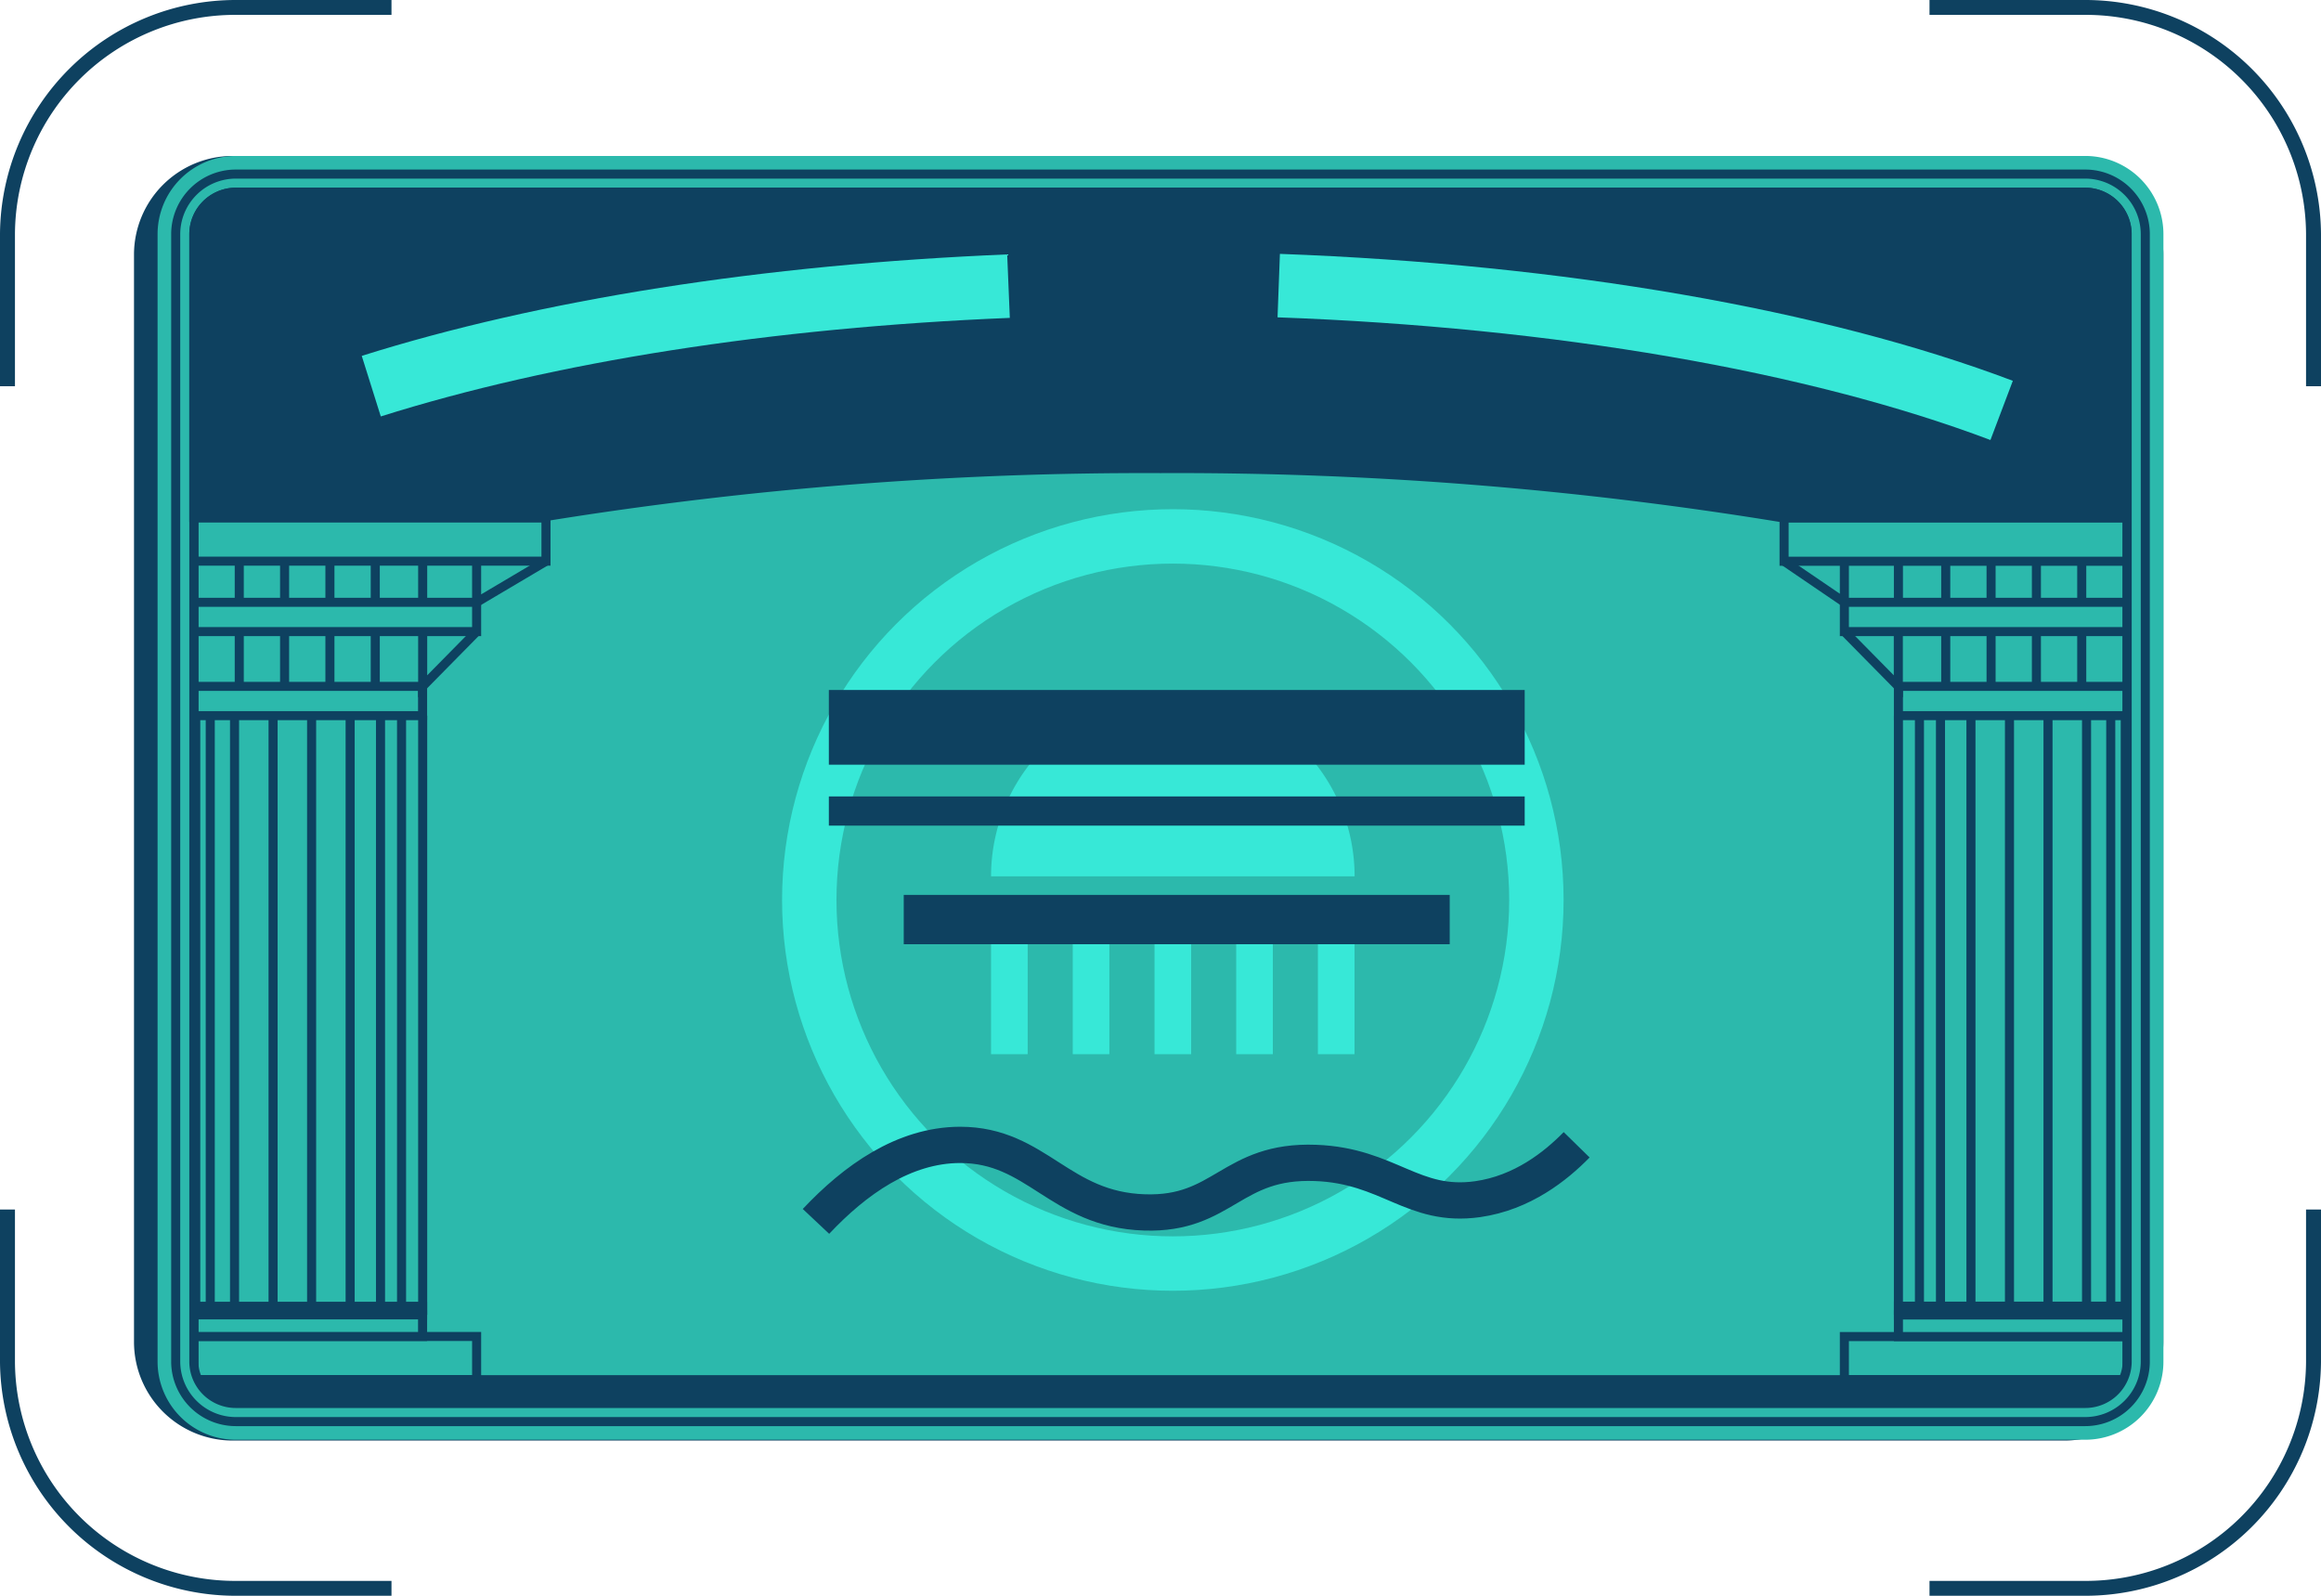<svg id="Layer_1" data-name="Layer 1" xmlns="http://www.w3.org/2000/svg" xmlns:xlink="http://www.w3.org/1999/xlink" viewBox="0 0 256 176"><defs><style>.cls-1,.cls-5,.cls-7{fill:none;}.cls-1,.cls-4,.cls-7,.cls-9{stroke:#0e4160;}.cls-1,.cls-4,.cls-5,.cls-7,.cls-9{stroke-miterlimit:10;}.cls-2,.cls-4{fill:#0e4160;}.cls-3,.cls-9{fill:#2cb9ac;}.cls-5{stroke:#37e8d7;stroke-width:6px;}.cls-6{fill:#37e8d7;}.cls-7{stroke-width:4px;}.cls-8{clip-path:url(#clip-path);}</style><clipPath id="clip-path"><path class="cls-1" d="M26,154.79a4.62,4.62,0,0,1-4.62-4.62V25.83A4.63,4.63,0,0,1,26,21.2H230a4.63,4.63,0,0,1,4.62,4.63V150.17a4.62,4.62,0,0,1-4.62,4.62Z"/></clipPath></defs><path class="cls-2" d="M227.73,17.2H25.66A10.89,10.89,0,0,0,14.78,28.08V148a10.88,10.88,0,0,0,10.88,10.88H227.73a10.31,10.31,0,0,0,1.58-.12,10.87,10.87,0,0,0,9.3-10.76V28.08A10.88,10.88,0,0,0,227.73,17.2Z"/><path class="cls-3" d="M230,17.2H26a8.63,8.63,0,0,0-8.62,8.63V150.17A8.62,8.62,0,0,0,26,158.79H230a8.62,8.62,0,0,0,8.62-8.62V25.83A8.63,8.63,0,0,0,230,17.2Zm8.62,44.6"/><path class="cls-1" d="M26,156.79a6.63,6.63,0,0,1-6.62-6.62V25.83A6.63,6.63,0,0,1,26,19.2H230a6.63,6.63,0,0,1,6.62,6.63V150.17a6.63,6.63,0,0,1-6.62,6.62Z"/><path class="cls-2" d="M256,42.6h-1.65V25.78A24.3,24.3,0,0,0,229.94,1.64H212.82V0h17.12A26,26,0,0,1,256,25.78Z"/><path class="cls-2" d="M1.65,42.6H0V25.78A26,26,0,0,1,26.06,0H43.18V1.64H26.06A24.3,24.3,0,0,0,1.65,25.78Z"/><path class="cls-2" d="M43.18,176H26.06A26,26,0,0,1,0,150.22V133.4H1.65v16.82a24.3,24.3,0,0,0,24.41,24.14H43.18Z"/><path class="cls-2" d="M229.94,176H212.82v-1.64h17.12a24.3,24.3,0,0,0,24.41-24.14V133.4H256v16.82A26,26,0,0,1,229.94,176Z"/><path class="cls-4" d="M128,51.68a413.34,413.34,0,0,1,69.15,5.52c18.13,3.08,37.46-1.07,37.46-1.07V25.83A4.63,4.63,0,0,0,230,21.2H26a4.63,4.63,0,0,0-4.62,4.63v31.3s20.06,2.94,39-.19A414.89,414.89,0,0,1,128,51.68Z"/><circle class="cls-5" cx="129.36" cy="99.26" r="40.1"/><path class="cls-6" d="M149.41,96.65a20.05,20.05,0,1,0-40.1,0Z"/><rect class="cls-6" x="109.31" y="101.72" width="4.04" height="14.55"/><rect class="cls-6" x="118.32" y="101.72" width="4.04" height="14.55"/><rect class="cls-6" x="127.34" y="101.72" width="4.04" height="14.55"/><rect class="cls-6" x="136.35" y="101.72" width="4.04" height="14.55"/><rect class="cls-6" x="145.36" y="101.72" width="4.04" height="14.55"/><rect class="cls-4" x="91.92" y="76.6" width="75.75" height="7.24"/><rect class="cls-4" x="100.18" y="99.2" width="59.22" height="4.44"/><rect class="cls-4" x="91.92" y="88.34" width="75.75" height="2.22"/><path class="cls-7" d="M90,134.71c4.3-4.57,9.68-8.42,15.89-8.44,8.5,0,10.93,7.15,20.35,7.45,8.74.28,9.54-5.81,18.86-5.46,8.09.3,10.72,5,17.87,4,4.94-.7,8.62-3.64,10.93-6"/><g class="cls-8"><rect class="cls-9" x="21.39" y="75.7" width="25.22" height="3.23"/><rect class="cls-9" x="21.39" y="147.4" width="31.18" height="4.76"/><rect class="cls-9" x="21.39" y="144.07" width="25.22" height="0.96"/><rect class="cls-9" x="21.39" y="145.02" width="25.22" height="2.38"/><line class="cls-9" x1="46.62" y1="145.02" x2="46.62" y2="78.93"/><line class="cls-9" x1="41.97" y1="145.02" x2="41.97" y2="78.93"/><line class="cls-9" x1="44.29" y1="145.02" x2="44.29" y2="78.93"/><line class="cls-9" x1="38.62" y1="145.02" x2="38.62" y2="78.93"/><line class="cls-9" x1="34.37" y1="145.02" x2="34.37" y2="78.93"/><line class="cls-9" x1="30.12" y1="145.02" x2="30.12" y2="78.93"/><line class="cls-9" x1="25.87" y1="145.02" x2="25.87" y2="78.93"/><line class="cls-9" x1="23.19" y1="145.02" x2="23.19" y2="78.93"/><line class="cls-9" x1="21.59" y1="145.02" x2="21.59" y2="78.93"/><line class="cls-9" x1="26.39" y1="75.7" x2="26.39" y2="69.66"/><line class="cls-9" x1="31.39" y1="75.7" x2="31.39" y2="69.66"/><line class="cls-9" x1="36.39" y1="75.7" x2="36.39" y2="69.66"/><line class="cls-9" x1="41.39" y1="75.7" x2="41.39" y2="69.66"/><line class="cls-9" x1="26.39" y1="66.43" x2="26.39" y2="61.9"/><line class="cls-9" x1="21.39" y1="66.43" x2="21.39" y2="61.9"/><line class="cls-9" x1="31.39" y1="66.43" x2="31.39" y2="61.9"/><line class="cls-9" x1="36.39" y1="66.43" x2="36.39" y2="61.9"/><line class="cls-9" x1="41.39" y1="66.43" x2="41.39" y2="61.9"/><line class="cls-9" x1="46.62" y1="66.43" x2="46.62" y2="61.9"/><polyline class="cls-9" points="52.57 61.9 52.57 66.43 60.22 61.9"/><polyline class="cls-9" points="46.62 69.66 46.62 75.7 52.57 69.66"/><rect class="cls-9" x="21.39" y="66.43" width="31.18" height="3.23"/><rect class="cls-9" x="21.39" y="57.13" width="38.83" height="4.76"/><line class="cls-9" x1="21.39" y1="75.7" x2="21.39" y2="69.66"/><rect class="cls-9" x="209.39" y="75.7" width="25.22" height="3.23" transform="translate(444 154.63) rotate(180)"/><rect class="cls-9" x="203.43" y="147.4" width="31.18" height="4.76" transform="translate(438.04 299.57) rotate(180)"/><rect class="cls-9" x="209.39" y="144.07" width="25.22" height="0.96" transform="translate(444 289.09) rotate(180)"/><rect class="cls-9" x="209.39" y="145.02" width="25.22" height="2.38" transform="translate(444 292.43) rotate(180)"/><line class="cls-9" x1="209.39" y1="145.02" x2="209.39" y2="78.93"/><line class="cls-9" x1="214.03" y1="145.02" x2="214.03" y2="78.93"/><line class="cls-9" x1="211.71" y1="145.02" x2="211.71" y2="78.93"/><line class="cls-9" x1="217.39" y1="145.02" x2="217.39" y2="78.93"/><line class="cls-9" x1="221.64" y1="145.02" x2="221.64" y2="78.93"/><line class="cls-9" x1="225.89" y1="145.02" x2="225.89" y2="78.93"/><line class="cls-9" x1="230.14" y1="145.02" x2="230.14" y2="78.93"/><line class="cls-9" x1="232.81" y1="145.02" x2="232.81" y2="78.93"/><line class="cls-9" x1="234.41" y1="145.02" x2="234.41" y2="78.93"/><line class="cls-9" x1="229.61" y1="75.7" x2="229.61" y2="69.66"/><line class="cls-9" x1="224.61" y1="75.7" x2="224.61" y2="69.66"/><line class="cls-9" x1="219.61" y1="75.7" x2="219.61" y2="69.66"/><line class="cls-9" x1="214.61" y1="75.7" x2="214.61" y2="69.66"/><line class="cls-9" x1="229.61" y1="66.43" x2="229.61" y2="61.9"/><line class="cls-9" x1="234.61" y1="66.43" x2="234.61" y2="61.9"/><line class="cls-9" x1="224.61" y1="66.43" x2="224.61" y2="61.9"/><line class="cls-9" x1="219.61" y1="66.43" x2="219.61" y2="61.9"/><line class="cls-9" x1="214.61" y1="66.43" x2="214.61" y2="61.9"/><line class="cls-9" x1="209.39" y1="66.43" x2="209.39" y2="61.9"/><polyline class="cls-9" points="203.43 61.9 203.43 66.43 196.78 61.9"/><polyline class="cls-9" points="209.38 69.66 209.38 75.7 203.43 69.66"/><rect class="cls-9" x="203.43" y="66.43" width="31.18" height="3.23" transform="translate(438.04 136.09) rotate(180)"/><rect class="cls-9" x="196.78" y="57.13" width="37.83" height="4.76" transform="translate(431.39 119.03) rotate(180)"/><line class="cls-9" x1="234.61" y1="75.7" x2="234.61" y2="69.66"/><rect class="cls-4" x="21.39" y="152.17" width="213.22" height="2.62"/></g><path class="cls-1" d="M26,154.79a4.62,4.62,0,0,1-4.62-4.62V25.83A4.63,4.63,0,0,1,26,21.2H230a4.63,4.63,0,0,1,4.62,4.63V150.17a4.62,4.62,0,0,1-4.62,4.62Z"/><path class="cls-6" d="M219.54,48.53C199.39,40.92,171.46,36.11,140.91,35l.26-7c31.29,1.15,60,6.12,80.84,14Z"/><path class="cls-6" d="M42,45.93l-2.1-6.68c19.68-6.2,44.3-10.08,71.19-11.19l.29,7C85.08,36.14,61.09,39.91,42,45.93Z"/></svg>